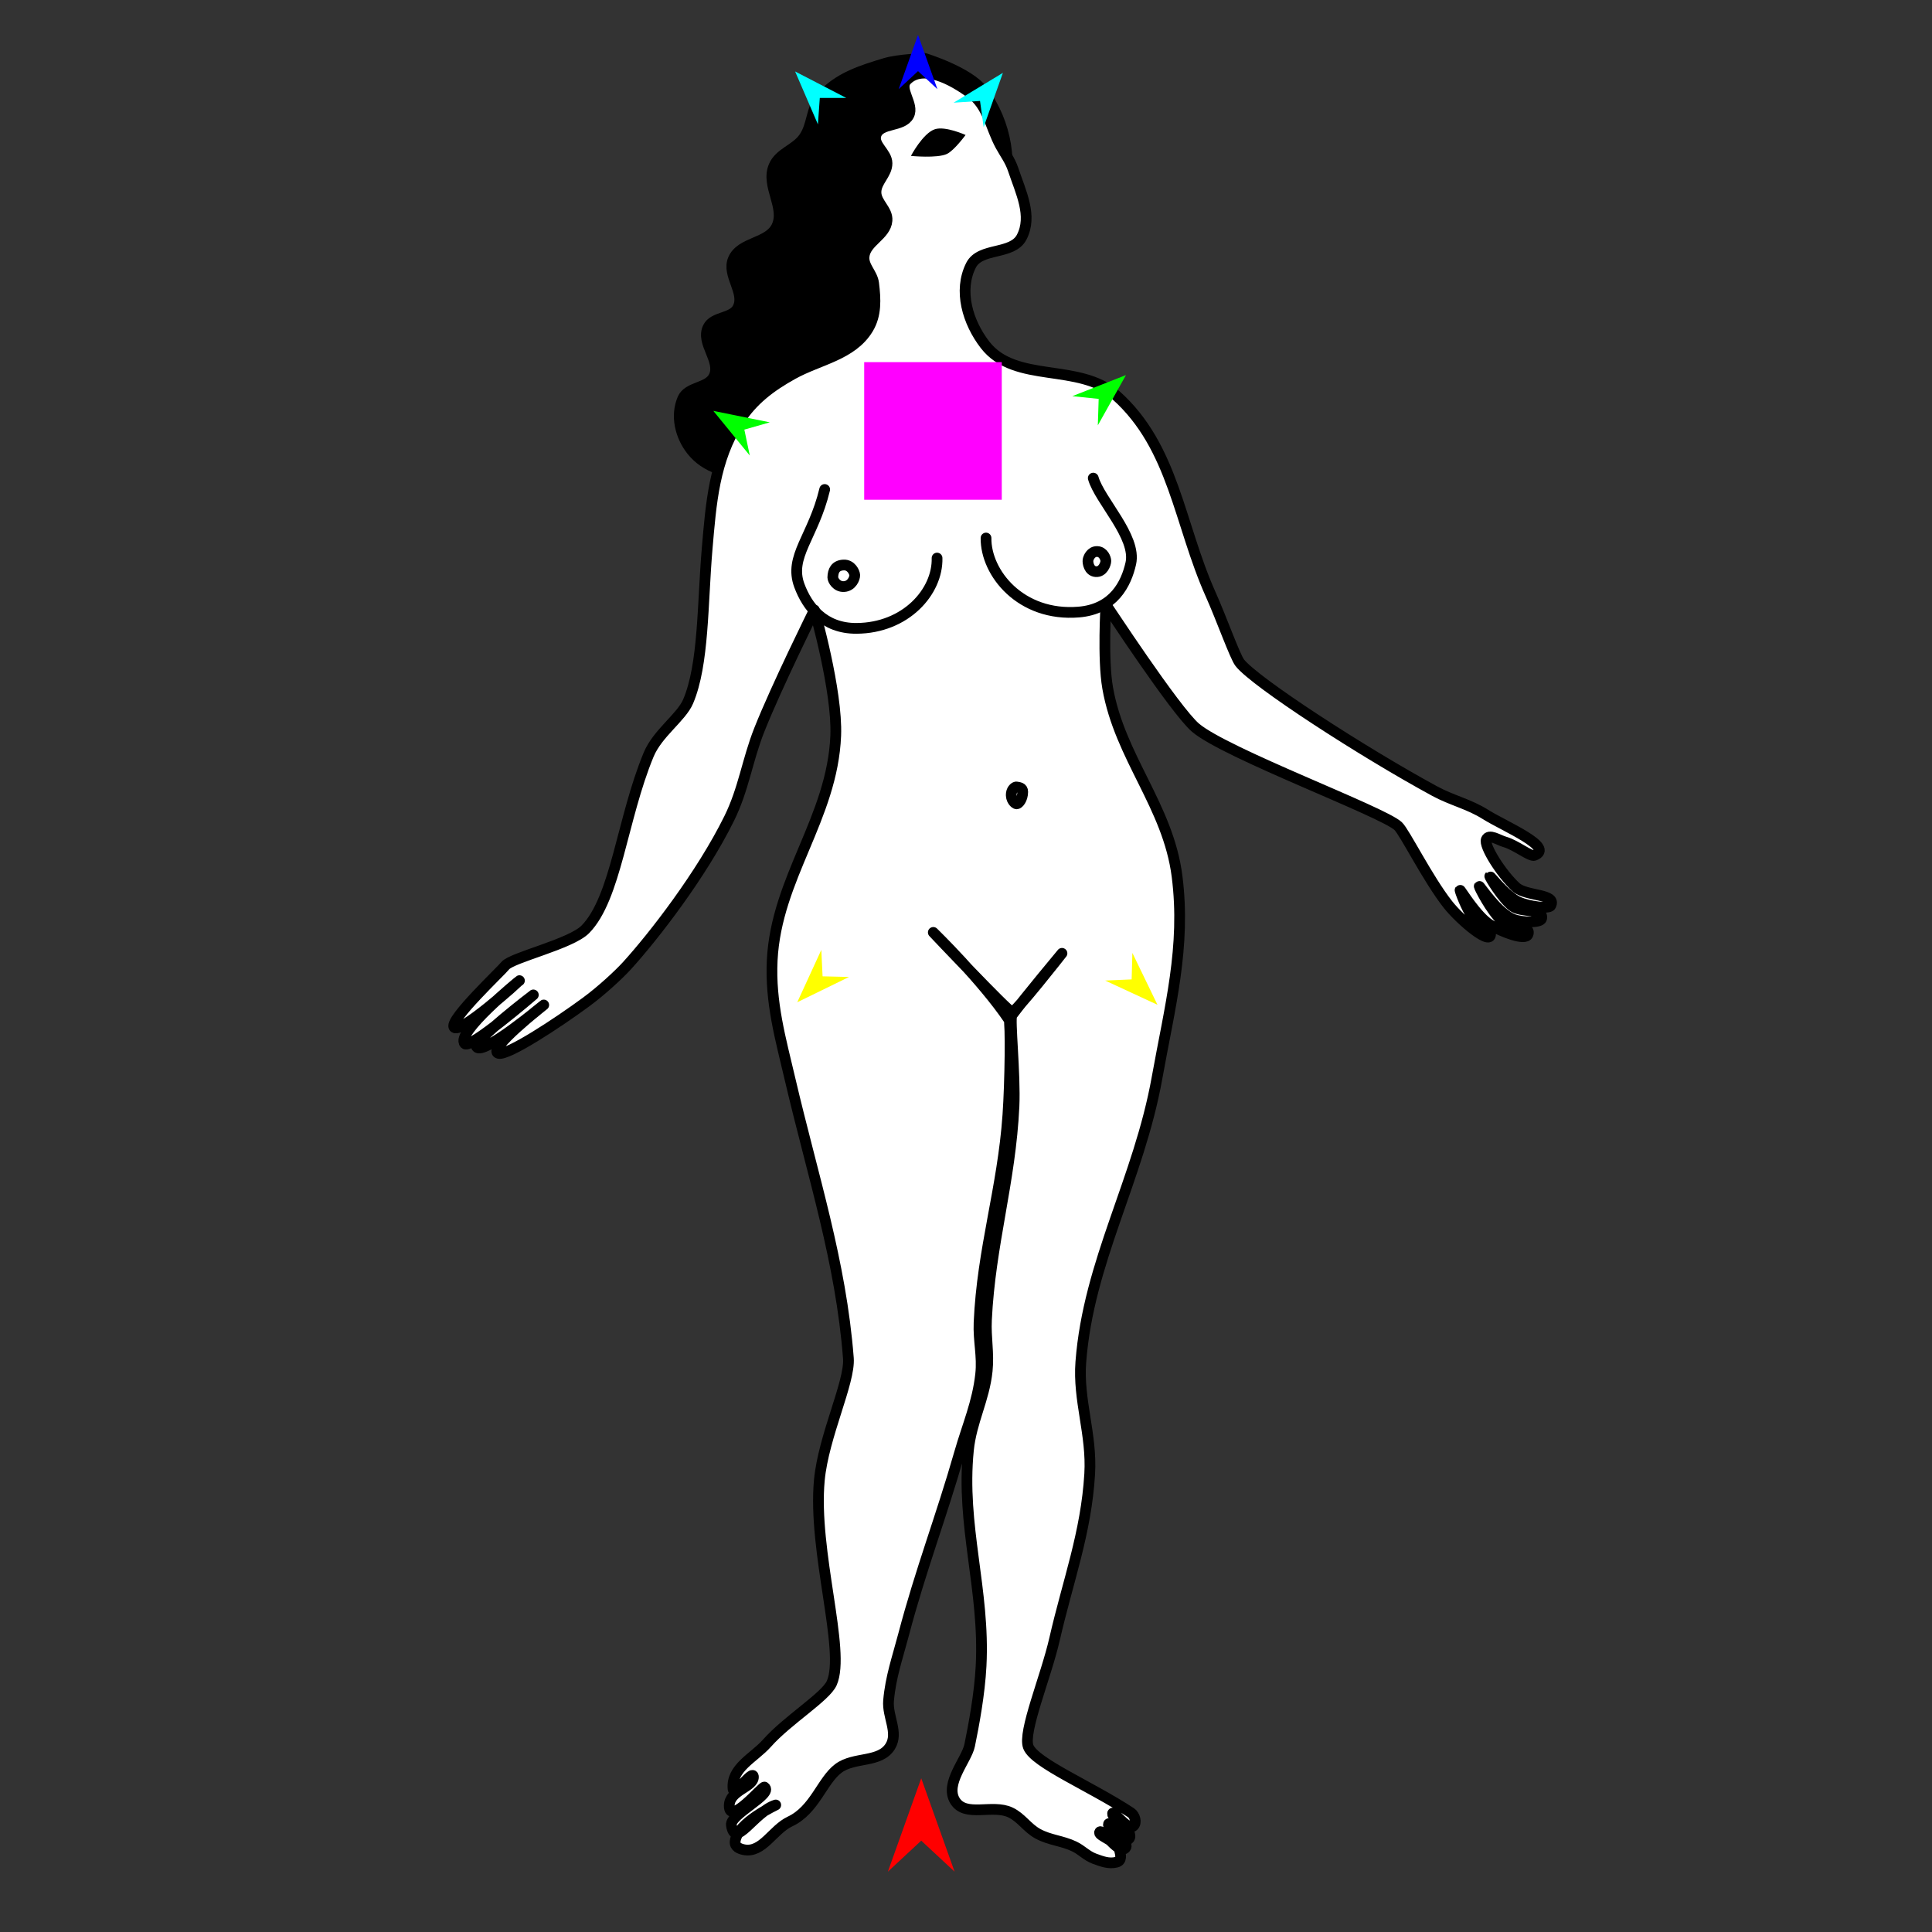 <?xml version="1.0" encoding="utf-8"?>
<!-- Generator: Moho 12.5 build 22414 -->
<!DOCTYPE svg PUBLIC "-//W3C//DTD SVG 1.1//EN" "http://www.w3.org/Graphics/SVG/1.1/DTD/svg11.dtd">
<svg version="1.1" id="Frame_0" xmlns="http://www.w3.org/2000/svg" xmlns:xlink="http://www.w3.org/1999/xlink" width="720px" height="720px">
<rect width="100%" height="100%" fill="#333333" stroke="none"/>
<g id="woman_stand">
<g id="woman_stand">
<path fill="#000000" fill-rule="evenodd" stroke="#000000" stroke-width="4" stroke-linecap="round" stroke-linejoin="round" d="M 329.879 23.607 C 320.795 26.336 312.327 29.036 306.027 36.127 C 302.178 40.458 302.922 46.524 299.617 51.284 C 296.510 55.759 290.514 56.920 288.398 61.940 C 285.323 69.237 292.870 77.256 289.462 84.404 C 286.394 90.839 276.118 90.034 273.279 96.574 C 270.730 102.447 277.866 108.950 275.002 114.676 C 272.898 118.882 265.912 117.817 263.868 122.051 C 261.073 127.841 268.784 134.309 266.138 140.168 C 264.044 144.803 256.435 143.950 254.428 148.622 C 251.716 154.940 253.500 162.468 257.764 167.861 C 262.867 174.316 271.199 176.587 279.428 176.627 C 287.799 176.668 293.250 169.052 301.541 167.893 C 309.573 166.771 317.220 173.767 324.467 170.125 C 350.271 157.154 337.871 117.459 354.342 93.734 C 359.546 86.238 369.783 84.196 372.867 75.606 C 377.896 61.596 375.104 45.835 366.280 33.847 C 361.122 26.839 344.701 21.800 344.701 21.800 C 344.701 21.800 334.914 22.095 329.879 23.607 Z"/>
<path fill="#ffffff" fill-rule="evenodd" stroke="#000000" stroke-width="4" stroke-linecap="round" stroke-linejoin="round" d="M 280.773 662.206 C 280.743 659.105 273.490 669.770 273.191 666.684 C 272.428 658.790 280.887 655.196 285.862 649.597 C 293.553 640.942 307.669 632.404 309.968 627.234 C 315.265 615.318 302.858 578.162 305.348 551.597 C 306.883 535.224 316.857 515.054 316.169 506.162 C 313.379 470.076 302.929 438.501 294.392 402.028 C 290.934 387.255 286.997 373.582 287.776 357.884 C 289.293 327.287 310.211 304.772 311.452 274.162 C 312.130 257.452 303.509 227.340 303.508 227.335 C 303.506 227.340 289.368 255.869 282.994 271.936 C 278.457 283.375 277.192 293.992 271.746 305.027 C 261.341 326.106 243.503 349.057 233.670 359.865 C 230.662 363.171 224.198 369.170 218.406 373.431 C 207.676 381.324 189.124 393.504 185.767 392.560 C 181.172 391.268 202.634 374.526 202.636 374.524 C 202.634 374.525 179.898 393.575 177.621 390.162 C 176.181 388.005 198.756 370.776 198.758 370.774 C 198.756 370.776 175.202 391.032 173.241 388.986 C 169.446 385.023 193.579 365.459 193.581 365.457 C 193.579 365.459 170.754 386.223 169.144 382.697 C 167.778 379.706 186.604 362.017 188.271 359.907 C 190.692 356.841 212.735 351.849 218.149 346.332 C 229.563 334.699 231.830 305.134 241.712 281.271 C 245.044 273.223 253.911 267.379 256.451 261.403 C 262.327 247.580 261.780 224.937 263.521 204.620 C 264.997 187.389 266.143 171.559 275.428 156.969 C 280.461 149.061 287.261 143.980 295.456 139.429 C 305.231 134.000 317.532 132.362 323.504 122.492 C 326.610 117.359 326.315 111.535 325.581 105.581 C 325.126 101.889 321.670 99.343 322.007 95.639 C 322.515 90.046 330.116 87.776 330.561 82.178 C 330.875 78.220 326.478 75.646 326.453 71.675 C 326.428 67.594 330.588 64.918 330.563 60.836 C 330.538 56.866 325.249 54.117 326.456 50.334 C 327.982 45.548 336.358 47.439 338.684 42.987 C 340.831 38.875 334.661 33.127 337.927 29.834 C 343.994 23.718 354.942 29.719 361.877 34.828 C 368.207 39.492 369.102 47.363 372.868 54.264 C 374.562 57.368 376.447 59.786 377.565 63.140 C 380.401 71.642 384.892 80.448 380.746 88.394 C 377.231 95.131 365.301 92.074 361.871 98.854 C 357.078 108.325 360.626 120.147 367.126 128.539 C 378.393 143.084 402.176 135.044 415.895 147.305 C 437.475 166.592 439.363 195.127 451.195 221.542 C 455.177 230.430 460.233 244.696 462.032 246.993 C 467.688 254.216 507.758 280.224 534.677 294.830 C 541.124 298.328 547.400 299.616 553.606 303.525 C 560.683 307.981 579.625 315.768 571.819 318.769 C 570.315 319.347 564.933 314.923 560.845 313.777 C 558.474 313.113 554.914 310.585 553.914 312.836 C 552.876 315.170 559.519 325.643 564.948 330.631 C 568.754 334.128 580.316 332.960 577.904 337.531 C 577.239 338.790 569.790 337.854 565.901 336.128 C 561.280 334.076 555.358 326.399 555.202 326.550 C 555.051 326.697 559.772 334.690 563.671 337.712 C 566.950 340.254 575.470 338.336 574.495 342.369 C 574.128 343.889 567.535 343.899 564.091 342.648 C 558.196 340.507 551.458 330.082 551.276 330.279 C 551.119 330.449 555.683 339.481 559.702 343.082 C 562.589 345.669 570.857 344.657 569.419 348.257 C 568.458 350.663 559.667 347.295 555.285 344.610 C 550.170 341.476 544.289 331.540 544.124 331.737 C 544.018 331.864 546.457 338.614 548.793 341.707 C 550.678 344.203 554.965 344.501 555.448 347.591 C 556.333 353.256 544.182 342.912 539.609 337.093 C 532.075 327.508 523.436 310.093 521.050 307.861 C 515.266 302.448 456.728 280.746 445.540 271.194 C 437.973 264.733 412.150 225.285 412.146 225.280 C 412.146 225.283 410.901 245.553 412.782 256.322 C 417.313 282.273 435.303 300.396 438.648 326.527 C 442.019 352.869 435.894 375.444 431.210 401.585 C 424.394 439.622 405.638 470.187 402.792 507.590 C 401.708 521.838 406.970 534.571 406.098 549.265 C 404.785 571.364 397.955 589.183 393.023 610.765 C 389.774 624.982 381.070 645.506 383.232 651.008 C 385.603 657.041 406.265 665.549 421.455 675.523 C 422.939 676.497 423.723 679.264 422.421 680.472 C 420.149 682.582 413.990 673.255 414.677 676.279 C 414.751 676.605 419.741 679.694 420.724 682.617 C 421.032 683.530 421.415 684.761 420.654 685.352 C 418.041 687.381 413.774 678.416 413.138 679.714 C 412.431 681.159 417.695 683.300 418.981 686.048 C 419.370 686.878 420.057 687.895 419.476 688.605 C 416.964 691.674 410.396 680.743 409.773 682.883 C 409.378 684.243 416.431 686.189 417.261 689.643 C 417.631 691.187 418.223 693.440 416.054 693.989 C 413.229 694.705 410.617 693.685 407.879 692.684 C 404.962 691.618 403.139 689.450 400.335 688.112 C 395.772 685.935 391.214 685.809 386.777 683.386 C 382.787 681.207 380.686 677.421 376.583 675.462 C 369.867 672.256 359.813 677.431 355.901 671.100 C 351.947 664.701 360.240 655.888 361.358 650.445 C 362.924 642.817 365.081 631.340 365.623 620.813 C 367.081 592.503 358.072 568.647 360.905 540.441 C 361.974 529.800 366.797 521.521 367.899 510.883 C 368.588 504.238 367.305 498.584 367.626 491.910 C 368.983 463.673 376.566 440.518 377.884 412.279 C 378.441 400.336 376.180 379.578 377.115 378.331 C 381.933 371.912 395.765 355.283 395.767 355.280 C 395.765 355.283 378.312 377.556 377.137 377.197 C 375.371 376.658 347.815 347.483 347.812 347.480 C 347.815 347.483 366.045 365.226 375.980 379.944 C 376.722 381.044 376.480 403.013 375.612 415.504 C 373.704 442.962 366.047 465.435 364.864 492.934 C 364.573 499.680 366.197 505.389 365.464 512.102 C 364.305 522.737 360.541 531.165 357.596 541.450 C 350.713 565.487 343.063 585.137 336.697 609.315 C 334.449 617.851 331.913 624.967 331.142 633.760 C 330.619 639.734 334.934 645.667 331.799 650.779 C 327.924 657.098 318.362 654.588 312.433 659.037 C 306.344 663.605 303.619 674.503 294.413 678.820 C 287.979 681.836 284.142 690.738 277.178 689.321 C 275.654 689.011 273.766 688.266 273.959 686.296 C 274.655 679.157 289.587 672.513 289.099 672.663 C 281.095 675.126 273.892 689.317 272.560 680.133 C 271.986 676.177 288.380 668.539 284.893 665.989 C 284.222 665.499 271.717 680.719 271.773 672.915 C 271.815 667.145 280.810 666.066 280.773 662.206 Z"/>
<path fill="#000000" fill-rule="evenodd" stroke="none" d="M 339.472 58.108 C 339.473 58.107 343.932 49.639 348.400 48.162 C 352.292 46.875 359.841 50.306 359.842 50.306 C 359.842 50.307 355.575 56.122 352.875 57.377 C 349.223 59.075 339.473 58.108 339.472 58.108 Z"/>
<path fill="none" stroke="#000000" stroke-width="4" stroke-linecap="round" stroke-linejoin="round" d="M 376.910 295.609 C 377.139 293.948 378.396 293.182 378.812 293.275 C 379.658 293.467 381.149 293.420 381.137 295.092 C 381.118 297.890 379.580 299.597 378.868 299.576 C 378.242 299.556 376.573 298.048 376.910 295.609 M 405.462 208.805 C 405.563 207.922 406.551 205.458 408.895 205.536 C 411.251 205.615 412.112 208.156 412.115 209.049 C 412.119 210.080 411.035 213.277 408.329 213.029 C 405.814 212.799 405.354 209.756 405.462 208.805 M 310.365 215.162 C 310.431 212.718 311.287 210.708 314.387 210.560 C 317.239 210.424 318.498 213.333 318.539 214.353 C 318.581 215.415 317.482 218.444 314.516 218.600 C 311.783 218.745 310.338 216.141 310.365 215.162 M 407.428 178.180 C 409.847 186.594 423.656 200.014 421.417 209.966 C 419.705 217.576 415.019 227.028 402.013 228.096 C 380.359 229.874 367.306 213.493 367.463 200.508 M 349.213 207.973 C 349.533 220.445 337.572 234.076 319.183 234.173 C 306.928 234.238 300.827 226.054 297.912 218.266 C 293.845 207.397 303.095 200.124 307.335 182.413 "/>
</g>
<g id="specs">
<path fill="#ff00ff" fill-rule="evenodd" stroke="none" d="M 322.059 186.235 C 322.064 186.235 373.325 186.235 373.330 186.235 C 373.330 186.230 373.330 134.969 373.330 134.964 C 373.325 134.964 322.064 134.964 322.059 134.964 C 322.059 134.969 322.059 186.230 322.059 186.235 Z"/>
<path fill="#ff0000" fill-rule="evenodd" stroke="none" d="M 343.316 662.708 C 343.318 662.711 355.748 697.517 355.749 697.521 C 355.748 697.520 343.318 685.954 343.316 685.952 C 343.315 685.954 330.885 697.520 330.883 697.521 C 330.885 697.517 343.315 662.711 343.316 662.708 Z"/>
<path fill="#0000ff" fill-rule="evenodd" stroke="none" d="M 342.125 13.005 C 342.125 13.007 349.346 33.225 349.347 33.227 C 349.346 33.226 342.125 26.508 342.125 26.508 C 342.124 26.508 334.904 33.226 334.903 33.227 C 334.904 33.225 342.124 13.007 342.125 13.005 Z"/>
<path fill="#00ff00" fill-rule="evenodd" stroke="none" d="M 265.838 153.125 C 265.841 153.125 286.881 157.392 286.883 157.392 C 286.882 157.392 277.399 160.102 277.398 160.103 C 277.398 160.104 279.418 169.757 279.418 169.758 C 279.417 169.756 265.840 153.126 265.838 153.125 Z"/>
<path fill="#ffff00" fill-rule="evenodd" stroke="none" d="M 297.118 373.506 C 297.119 373.504 306.079 353.995 306.080 353.993 C 306.080 353.994 306.552 363.845 306.552 363.846 C 306.553 363.846 316.413 364.085 316.414 364.085 C 316.412 364.086 297.120 373.505 297.118 373.506 Z"/>
<path fill="#ffff00" fill-rule="evenodd" stroke="none" d="M 431.358 374.458 C 431.357 374.457 422.007 355.131 422.006 355.129 C 422.006 355.130 421.732 364.989 421.732 364.990 C 421.731 364.990 411.878 365.427 411.877 365.427 C 411.879 365.428 431.356 374.458 431.358 374.458 Z"/>
<path fill="#00ff00" fill-rule="evenodd" stroke="none" d="M 419.615 139.776 C 419.613 139.776 399.633 147.633 399.631 147.634 C 399.632 147.634 409.442 148.655 409.443 148.656 C 409.443 148.657 409.130 158.514 409.130 158.515 C 409.131 158.513 419.614 139.778 419.615 139.776 Z"/>
<path fill="#00ffff" fill-rule="evenodd" stroke="none" d="M 373.749 27.147 C 373.748 27.149 366.581 47.387 366.581 47.389 C 366.580 47.388 365.223 37.619 365.223 37.618 C 365.222 37.618 355.381 38.268 355.380 38.268 C 355.382 38.267 373.747 27.149 373.749 27.147 Z"/>
<path fill="#00ffff" fill-rule="evenodd" stroke="none" d="M 296.312 26.627 C 296.313 26.628 304.813 46.343 304.814 46.345 C 304.814 46.344 305.517 36.506 305.517 36.505 C 305.518 36.505 315.380 36.497 315.381 36.497 C 315.379 36.496 296.314 26.628 296.312 26.627 Z"/>
</g>
</g>
</svg>
